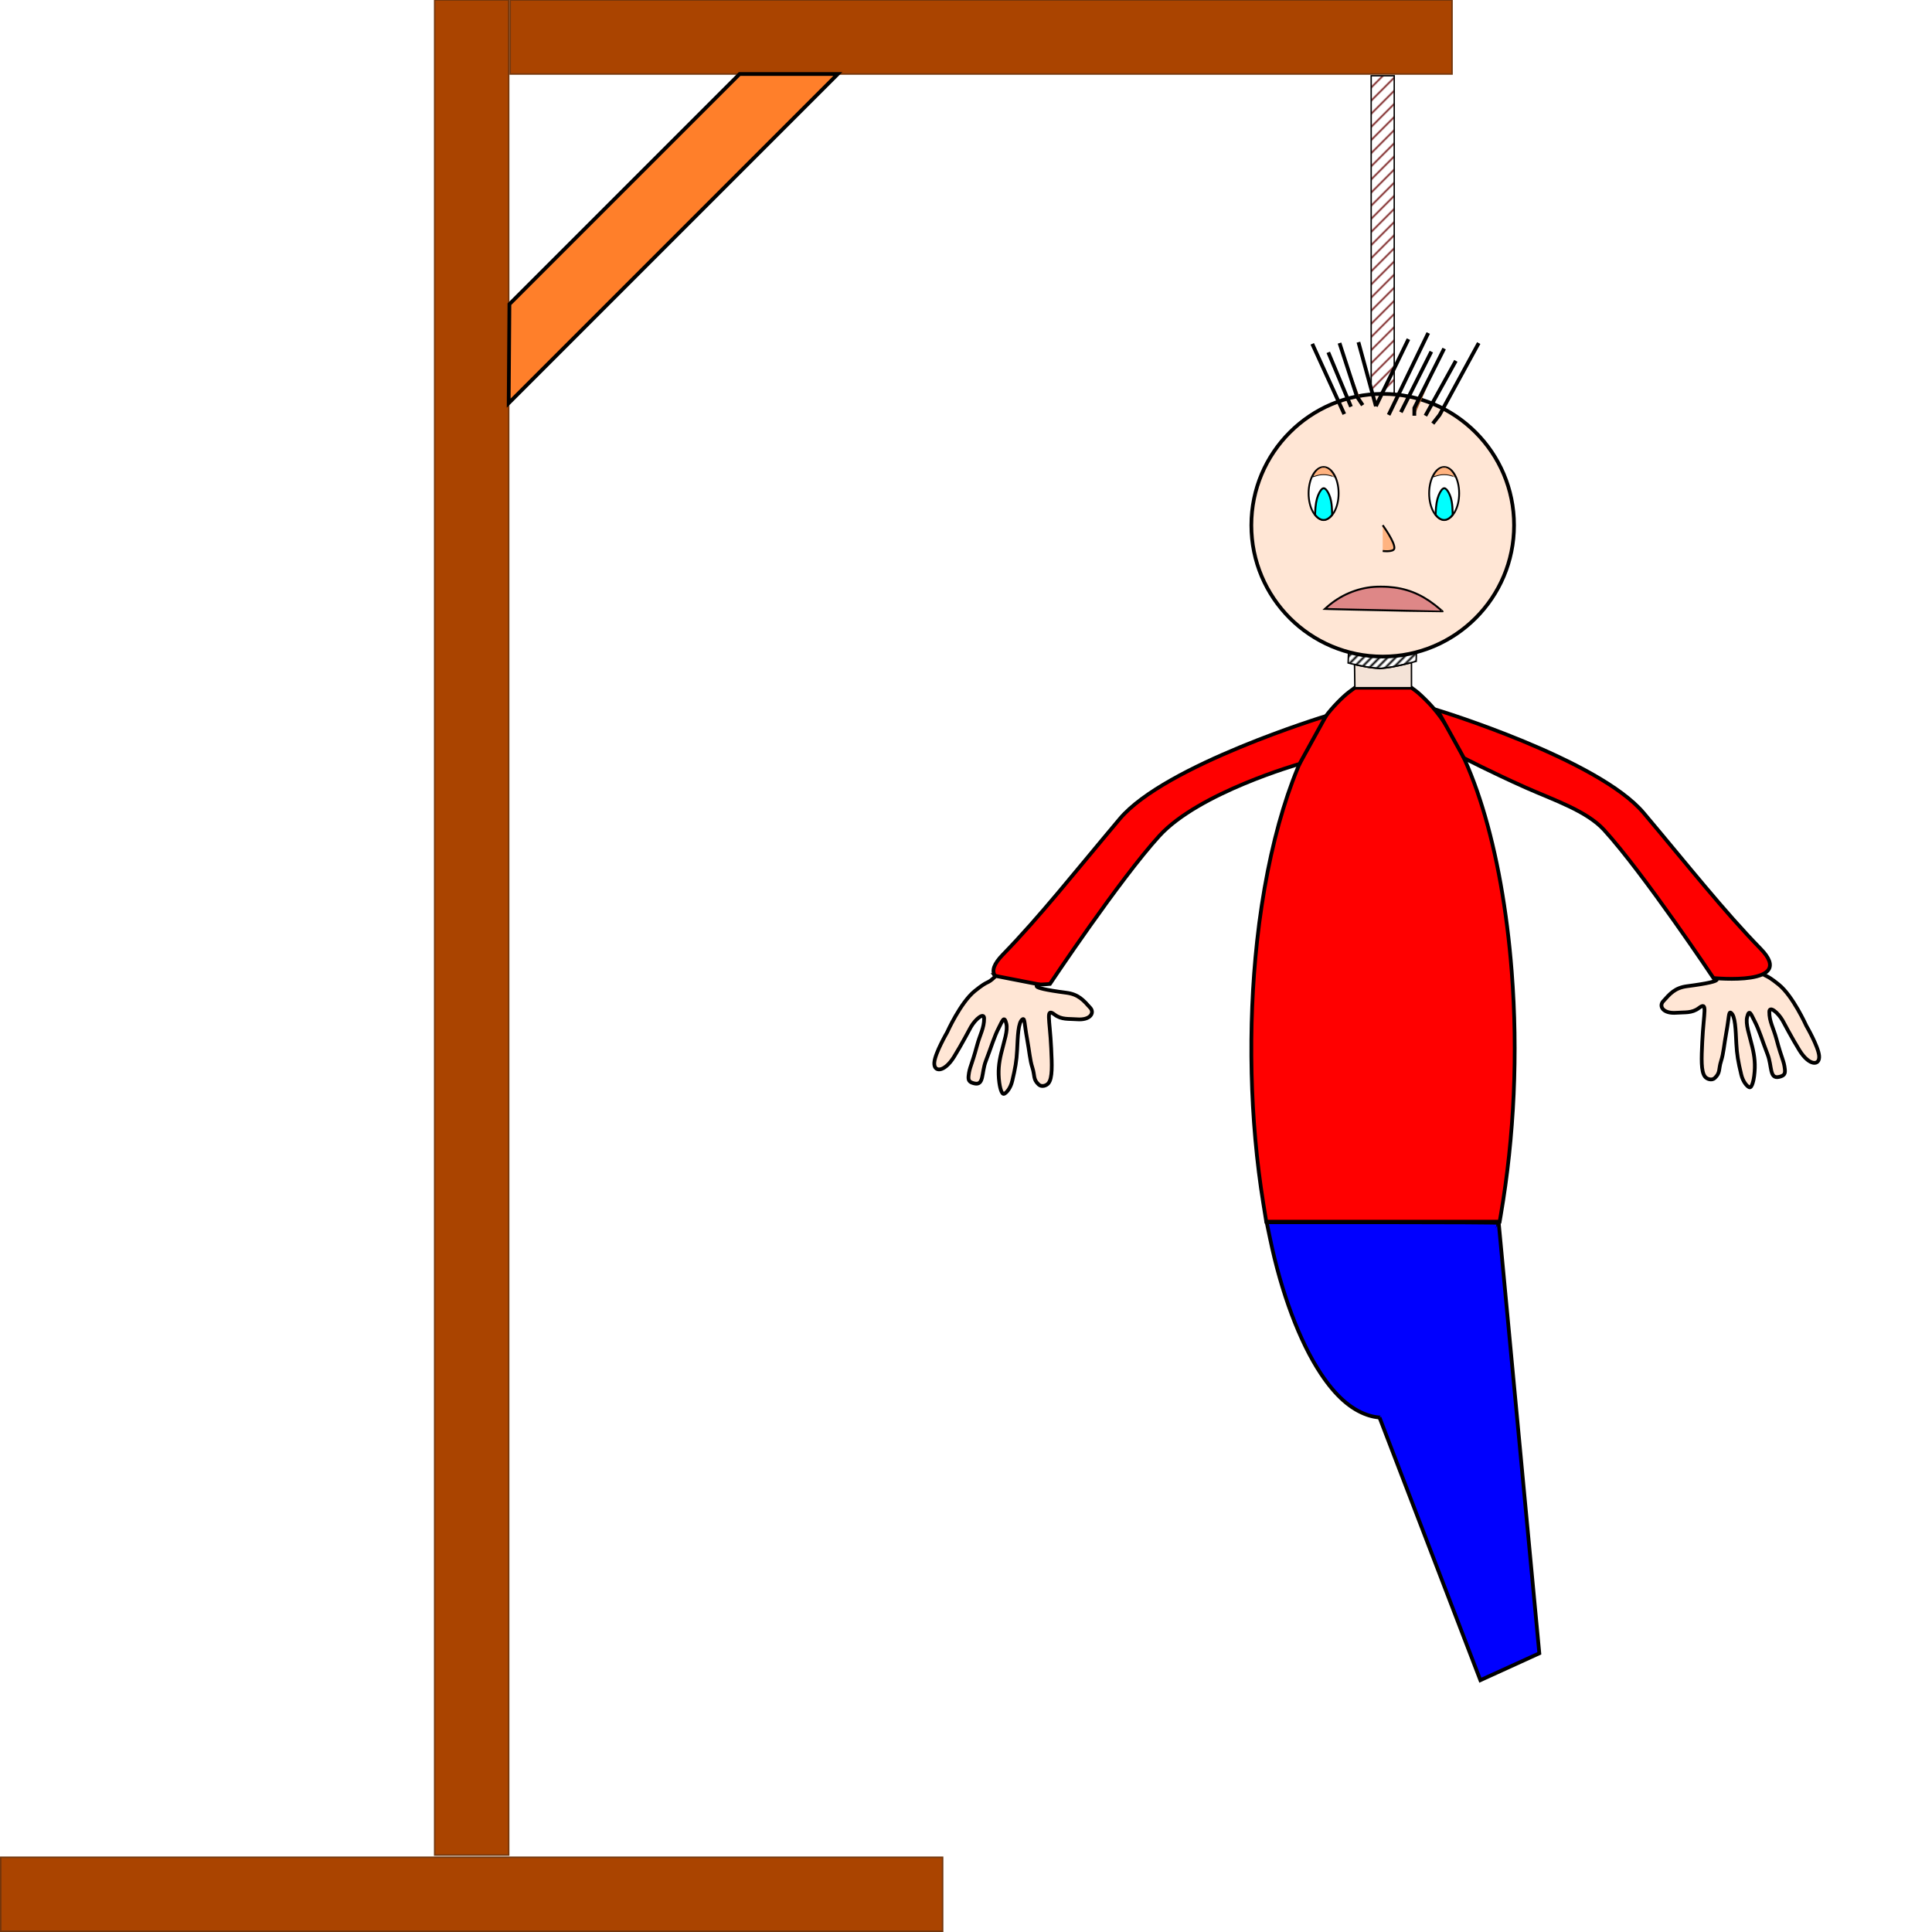 <?xml version="1.0" encoding="UTF-8" standalone="no"?>
<!-- Created with Inkscape (http://www.inkscape.org/) -->

<svg
   width="512"
   height="512"
   viewBox="0 0 512 512"
   version="1.1"
   id="svg1"
   xmlns:xlink="http://www.w3.org/1999/xlink"
   xmlns="http://www.w3.org/2000/svg"
   xmlns:svg="http://www.w3.org/2000/svg">
  <defs
     id="defs1">
    <pattern
       xlink:href="#Strips1_2"
       preserveAspectRatio="xMidYMid"
       id="pattern17"
       patternTransform="matrix(0.354,0.354,-0.354,0.354,0,0)"
       x="0"
       y="0" />
    <pattern
       patternUnits="userSpaceOnUse"
       width="3"
       height="1"
       patternTransform="translate(0,0) scale(2,2)"
       preserveAspectRatio="xMidYMid"
       id="Strips1_2"
       style="fill:#000000">
      <rect
         style="stroke:none"
         x="0"
         y="-0.5"
         width="1"
         height="2"
         id="rect146" />
    </pattern>
    <pattern
       xlink:href="#Strips1_5"
       preserveAspectRatio="xMidYMid"
       id="pattern60"
       patternTransform="matrix(0.29,0.29,-0.29,0.29,0,0)"
       x="0"
       y="0" />
    <pattern
       patternUnits="userSpaceOnUse"
       width="6"
       height="1"
       patternTransform="translate(0,0) scale(2,2)"
       preserveAspectRatio="xMidYMid"
       id="Strips1_5"
       style="fill:#731515">
      <rect
         style="stroke:none"
         x="0"
         y="-0.5"
         width="1"
         height="2"
         id="rect164" />
    </pattern>
  </defs>
  <g
     id="layer3"
     style="display:inline">
    <path
       style="fill:#0000ff;fill-opacity:1;stroke:#000000;stroke-width:0.991;stroke-dasharray:none;stroke-opacity:1"
       d="m 362.298,374.951 c -4.405,-1.536 -8.376,-5.074 -12.259,-10.921 -5.605,-8.441 -10.494,-21.462 -13.472,-35.875 -0.355,-1.719 -0.704,-3.378 -0.775,-3.688 l -0.129,-0.562 h 30.755 c 16.915,0 30.755,0.077 30.755,0.171 0,0.094 -0.515,2.485 -1.145,5.312 -7.197,32.306 -20.442,50.197 -33.73,45.563 z"
       id="Pantalon" />
    <path
       style="fill:#ff0000;fill-opacity:1;stroke:#000000;stroke-width:0.991;stroke-dasharray:none;stroke-opacity:1"
       d="m 334.793,318.938 c -3.567,-22.119 -4.149,-46.697 -1.649,-69.562 2.814,-25.732 9.571,-47.818 18.243,-59.625 1.594,-2.17 4.4,-5.07 6.202,-6.411 l 1.465,-1.089 h 7.502 7.502 l 1.19,0.874 c 0.655,0.48 2.214,1.945 3.466,3.255 11.111,11.622 19.364,38.418 21.907,71.122 1.673,21.52 0.679,43.606 -2.906,64.562 l -0.289,1.688 h -30.928 -30.928 z"
       id="Pull" />
    <path
       style="fill:#f4e3d7;stroke:#000000;stroke-width:0.391;stroke-dasharray:none"
       d="m 359.055,182.25 -0.09,-6.152 c 0,0 1.646,0.358 3.768,0.743 0.644,0.117 1.427,0.123 2.12,0.253 0.563,0.106 1.003,0.136 1.636,-0.007 0.366,-0.083 0.701,-0.08 1.055,-0.12 0.378,-0.042 0.773,-0.125 1.141,-0.181 0.839,-0.127 1.648,-0.334 2.343,-0.471 1.818,-0.357 3.022,-0.746 3.024,-0.73 l 0.007,6.665 H 359.055"
       id="Cou" />
  </g>
  <g
     id="layer4"
     style="display:inline">
    <path
       style="fill:#ff0000;fill-opacity:1;stroke:#000000;stroke-width:0.991;stroke-dasharray:none;stroke-opacity:1"
       d="m 351.388,189.75 c 0,0 -42.638,13 -54.638,27.25 -12,14.25 -21.25,26 -31,36 -9.75,10 12.5,7.75 12.5,7.75 0,0 18.5,-27.75 29,-39.25 10.5,-11.5 37.129,-19.052 37.129,-19.052 z"
       id="Bras_droit" />
    <path
       style="fill:#ffe6d5;fill-opacity:1;stroke:#000000;stroke-width:0.991;stroke-dasharray:none;stroke-opacity:1"
       d="m 263.809,258.739 c -2.52,2.388 -1.473,0.654 -5.482,3.887 -3.803,3.067 -7.325,10.941 -7.325,10.941 0,0 -3.174,5.459 -3.397,7.965 -0.236,2.66 2.592,2.755 5.205,-1.44 1.87,-3.002 4.486,-7.942 4.486,-7.942 1.258,-2.149 3.49,-3.931 3.506,-2.292 0.026,2.581 -1.095,4.282 -1.89,7.249 -1.458,5.441 -1.973,5.649 -2.226,7.973 -0.13,1.198 0.116,1.717 1.544,2.043 2.581,0.59 1.812,-2.805 3.032,-5.963 1.547,-4.004 2.176,-6.369 3.478,-8.883 0.945,-1.824 1.377,-3.249 1.939,-1.03 0.474,1.873 -0.594,4.68 -1.372,7.955 -0.579,2.44 -0.88,4.677 -0.483,7.706 0.087,0.662 0.511,3.296 1.303,2.957 0.631,-0.27 1.674,-1.511 2.112,-3.346 0.833,-3.49 1.154,-5.309 1.306,-8.237 0.183,-3.541 0.239,-7.401 1.459,-8.172 0.59,-0.373 0.459,1.256 1.175,5.15 0.634,3.447 0.752,5.642 1.41,7.662 0.703,2.159 0.134,3.074 1.677,4.501 0.798,0.738 2.077,0.274 2.582,-0.358 1.098,-1.374 0.933,-4.867 0.727,-9.242 -0.38,-8.067 -1.525,-10.79 0.907,-8.943 1.858,1.41 3.746,1.066 5.897,1.244 3.621,0.298 4.713,-1.738 3.573,-3.014 -1.826,-2.044 -3.139,-3.604 -6.376,-4.024 -11.579,-1.503 -6.972,-2.161 -6.972,-2.161 l -11.901,-2.319 z"
       id="main_droite" />
  </g>
  <g
     id="layer9">
    <rect
       style="fill:#aa4400;stroke:#73360c;stroke-width:0.395"
       id="rect1"
       width="249.605"
       height="19.605"
       x="0.198"
       y="492.198" />
  </g>
  <g
     id="layer5"
     style="display:inline">
    <path
       style="fill:#ffe6d5;fill-opacity:1;stroke:#000000;stroke-width:0.991;stroke-dasharray:none;stroke-opacity:1"
       d="m 465.883,257.007 c 2.52,2.388 1.473,0.654 5.482,3.887 3.803,3.067 7.325,10.941 7.325,10.941 0,0 3.174,5.459 3.397,7.965 0.236,2.66 -2.592,2.755 -5.205,-1.44 -1.87,-3.002 -4.486,-7.942 -4.486,-7.942 -1.258,-2.149 -3.49,-3.931 -3.506,-2.292 -0.026,2.581 1.095,4.282 1.89,7.249 1.458,5.441 1.973,5.649 2.226,7.973 0.13,1.198 -0.116,1.717 -1.544,2.043 -2.581,0.59 -1.812,-2.805 -3.032,-5.963 -1.547,-4.004 -2.176,-6.369 -3.478,-8.883 -0.945,-1.824 -1.377,-3.249 -1.939,-1.03 -0.474,1.873 0.594,4.68 1.372,7.955 0.579,2.44 0.88,4.677 0.483,7.706 -0.087,0.662 -0.511,3.296 -1.303,2.957 -0.631,-0.27 -1.674,-1.511 -2.112,-3.346 -0.833,-3.49 -1.154,-5.309 -1.306,-8.237 -0.183,-3.541 -0.239,-7.401 -1.459,-8.172 -0.59,-0.373 -0.459,1.256 -1.175,5.15 -0.634,3.447 -0.752,5.642 -1.41,7.662 -0.703,2.159 -0.134,3.074 -1.677,4.501 -0.798,0.738 -2.077,0.274 -2.582,-0.358 -1.098,-1.374 -0.933,-4.867 -0.727,-9.242 0.38,-8.067 1.525,-10.79 -0.907,-8.943 -1.858,1.41 -3.746,1.066 -5.897,1.244 -3.621,0.298 -4.713,-1.738 -3.573,-3.014 1.826,-2.044 3.139,-3.604 6.376,-4.024 11.579,-1.503 6.972,-2.161 6.972,-2.161 l 11.901,-2.319 z"
       id="main_gauche" />
    <path
       style="fill:#ff0000;fill-opacity:1;stroke:#000000;stroke-width:0.991;stroke-dasharray:none;stroke-opacity:1"
       d="m 351.388,189.75 c 0,0 -42.638,13 -54.638,27.25 -12,14.25 -21.25,26 -31,36 -9.75,10 12.5,7.75 12.5,7.75 0,0 18.5,-27.75 29,-39.25 4.634,-5.075 13.534,-8.007 20.775,-11.234 9.167,-4.086 16.353,-7.818 16.353,-7.818 z"
       id="Bras_gauche"
       transform="matrix(-1,0,0,1,732.337,-1.56)" />
  </g>
  <g
     id="layer1">
    <g
       id="Potence">
      <rect
         style="fill:#aa4400;stroke:#73360c;stroke-width:0.388"
         id="rect2"
         width="19.612"
         height="491.612"
         x="115.194"
         y="0.005" />
      <rect
         style="fill:#aa4400;stroke:#73360c;stroke-width:0.392"
         id="rect3"
         width="249.609"
         height="19.608"
         x="135.196"
         y="0.007" />
      <path
         style="mix-blend-mode:darken;fill:url(#pattern60);fill-opacity:1;stroke:#000000;stroke-width:0.365;stroke-dasharray:none;stroke-opacity:1"
         d="M 363.376,62.199 V 20.078 h 3.055 3.055 v 42.121 42.121 h -3.055 -3.055 z"
         id="path5" />
      <path
         style="fill:#ff7f2a;fill-opacity:1;stroke:#000000;stroke-width:0.991;stroke-dasharray:none;stroke-opacity:1"
         d="M 135,80.61 195.995,19.615 h 26.037 l -87.225,87.225 z"
         id="path65" />
      <path
         style="fill:url(#pattern17);fill-opacity:1;stroke:#000000;stroke-width:0.391;stroke-dasharray:none"
         d="m 375.367,172.595 -0.062,2.655 c 0,0 -6.737,1.891 -9.68,1.875 -2.943,-0.016 -8.35,-1.438 -8.35,-1.438 l 0.104,-2.888 z"
         id="path16" />
    </g>
  </g>
  <g
     id="g2"
     transform="matrix(-1,0,0,1,731.934,2.017)"
     style="display:inline">
    <path
       style="display:inline;fill:#0000ff;stroke:#000000;stroke-width:0.991"
       d="m 334.762,322.059 -10.762,114.066 15.625,7.125 26.729,-69.625"
       id="jambe_gauche" />
  </g>
  <g
     id="g29"
     style="display:inline">
    <circle
       style="fill:#ffe6d5;stroke:#000000;stroke-width:0.983;stroke-dasharray:none;stroke-opacity:1"
       id="circle1"
       cx="366.431"
       cy="139.188"
       r="34.809" />
    <g
       id="g16">
      <g
         id="g13">
        <ellipse
           style="fill:#ffffff;stroke:#000000;stroke-width:0.478;stroke-dasharray:none;stroke-opacity:1"
           id="ellipse1"
           cx="350.767"
           cy="130.744"
           rx="3.977"
           ry="6.983" />
        <path
           style="display:inline;fill:#00ffff;stroke:#000000;stroke-width:0.515;stroke-dasharray:none;stroke-opacity:1"
           d="m 350.531,137.79 c -0.635,-0.067 -1.334,-0.507 -1.862,-1.171 l -0.163,-0.205 0.021,-0.568 c 0.075,-1.997 0.318,-3.422 0.781,-4.572 0.471,-1.172 1.035,-1.885 1.489,-1.885 0.377,0 0.842,0.49 1.259,1.328 0.643,1.291 0.926,2.819 0.966,5.221 l 0.008,0.471 -0.161,0.203 c -0.089,0.111 -0.269,0.305 -0.4,0.429 -0.604,0.573 -1.247,0.822 -1.937,0.749 z"
           id="path1" />
        <path
           style="fill:#ffb380;stroke:#000000;stroke-width:0.216;stroke-dasharray:none;stroke-opacity:1"
           d="m 347.871,126.333 c 0.04,-0.135 0.366,-0.726 0.545,-0.986 0.274,-0.399 0.541,-0.7 0.825,-0.928 0.312,-0.251 0.553,-0.388 0.878,-0.501 0.221,-0.077 0.295,-0.087 0.641,-0.087 0.346,0 0.419,0.01 0.641,0.087 0.669,0.232 1.216,0.697 1.732,1.475 0.198,0.299 0.533,0.912 0.533,0.977 0,0.017 -0.229,-0.044 -0.508,-0.135 -1.062,-0.345 -1.556,-0.435 -2.398,-0.435 -0.843,0 -1.336,0.089 -2.4,0.435 -0.477,0.155 -0.508,0.161 -0.489,0.098 z"
           id="path13" />
      </g>
      <g
         id="g15"
         transform="translate(31.949,-3.090274e-4)">
        <ellipse
           style="fill:#ffffff;stroke:#000000;stroke-width:0.478;stroke-dasharray:none;stroke-opacity:1"
           id="ellipse13"
           cx="350.767"
           cy="130.744"
           rx="3.977"
           ry="6.983" />
        <path
           style="display:inline;fill:#00ffff;stroke:#000000;stroke-width:0.515;stroke-dasharray:none;stroke-opacity:1"
           d="m 350.531,137.79 c -0.635,-0.067 -1.334,-0.507 -1.862,-1.171 l -0.163,-0.205 0.021,-0.568 c 0.075,-1.997 0.318,-3.422 0.781,-4.572 0.471,-1.172 1.035,-1.885 1.489,-1.885 0.377,0 0.842,0.49 1.259,1.328 0.643,1.291 0.926,2.819 0.966,5.221 l 0.008,0.471 -0.161,0.203 c -0.089,0.111 -0.269,0.305 -0.4,0.429 -0.604,0.573 -1.247,0.822 -1.937,0.749 z"
           id="path14" />
        <path
           style="fill:#ffb380;stroke:#000000;stroke-width:0.216;stroke-dasharray:none;stroke-opacity:1"
           d="m 347.871,126.333 c 0.04,-0.135 0.366,-0.726 0.545,-0.986 0.274,-0.399 0.541,-0.7 0.825,-0.928 0.312,-0.251 0.553,-0.388 0.878,-0.501 0.221,-0.077 0.295,-0.087 0.641,-0.087 0.346,0 0.419,0.01 0.641,0.087 0.669,0.232 1.216,0.697 1.732,1.475 0.198,0.299 0.533,0.912 0.533,0.977 0,0.017 -0.229,-0.044 -0.508,-0.135 -1.062,-0.345 -1.556,-0.435 -2.398,-0.435 -0.843,0 -1.336,0.089 -2.4,0.435 -0.477,0.155 -0.508,0.161 -0.489,0.098 z"
           id="path15" />
      </g>
    </g>
    <path
       style="fill:#de8787;stroke:#000000;stroke-width:0.514;stroke-dasharray:none;stroke-opacity:1"
       d="m 364.062,155.531 c -4.492,0.356 -8.882,2.236 -12.314,5.274 l -0.635,0.562 1.24,0.042 c 0.682,0.023 3.476,0.089 6.209,0.147 2.733,0.057 9.188,0.196 14.344,0.307 5.156,0.112 9.384,0.196 9.394,0.188 0.035,-0.026 -1.227,-1.095 -2.037,-1.725 -3.837,-2.984 -7.75,-4.496 -12.418,-4.8 -1.138,-0.074 -2.817,-0.072 -3.782,0.004 z"
       id="path17" />
    <path
       style="fill:#ffb380;stroke:#000000;stroke-width:0.514;stroke-dasharray:none;stroke-opacity:1"
       d="m 366.431,139.188 c 0,0 3.364,4.626 3.076,6.166 -0.193,1.031 -3.076,0.663 -3.076,0.663"
       id="path18" />
    <g
       id="g28">
      <path
         style="fill:#a05a2c;stroke:#000000;stroke-width:0.991"
         d="m 375.684,107.733 8.49,-18.625"
         id="path19"
         transform="matrix(-1,0,0,1,731.934,2.017)" />
      <path
         style="fill:#a05a2c;stroke:#000000;stroke-width:0.991"
         d="M 363.931,107.939 353.435,86.233"
         id="path20"
         transform="matrix(-1,0,0,1,731.934,2.017)" />
      <path
         style="fill:#a05a2c;stroke:#000000;stroke-width:0.991"
         d="m 352.226,110.233 -1.791,-2.294 -10.375,-19.036"
         id="path21"
         transform="matrix(-1,0,0,1,731.934,2.017)" />
      <path
         style="fill:#a05a2c;stroke:#000000;stroke-width:0.991"
         d="m 357.123,108.154 v -2.046 l -7.904,-15.75"
         id="path22"
         transform="matrix(-1,0,0,1,731.934,2.017)" />
      <path
         style="fill:#a05a2c;stroke:#000000;stroke-width:0.991"
         d="m 370.809,105.358 1.538,-2.316 4.603,-14.14"
         id="path23"
         transform="matrix(-1,0,0,1,731.934,2.017)" />
      <path
         style="fill:#a05a2c;stroke:#000000;stroke-width:0.991"
         d="m 367.309,105.632 4.625,-16.967"
         id="path24"
         transform="matrix(-1,0,0,1,731.934,2.017)" />
      <path
         style="fill:#a05a2c;stroke:#000000;stroke-width:0.991"
         d="m 373.909,105.763 6.02,-14.405"
         id="path25"
         transform="matrix(-1,0,0,1,731.934,2.017)" />
      <path
         style="fill:#a05a2c;stroke:#000000;stroke-width:0.991"
         d="M 360.684,107.233 352.616,91.167"
         id="path26"
         transform="matrix(-1,0,0,1,731.934,2.017)" />
      <path
         style="fill:#a05a2c;stroke:#000000;stroke-width:0.991"
         d="M 354.184,108.154 346.12,93.608"
         id="path27"
         transform="matrix(-1,0,0,1,731.934,2.017)" />
      <path
         style="fill:#a05a2c;stroke:#000000;stroke-width:0.991"
         d="m 367.309,105.632 v 0 l -8.627,-17.774"
         id="path28"
         transform="matrix(-1,0,0,1,731.934,2.017)" />
    </g>
  </g>
</svg>
